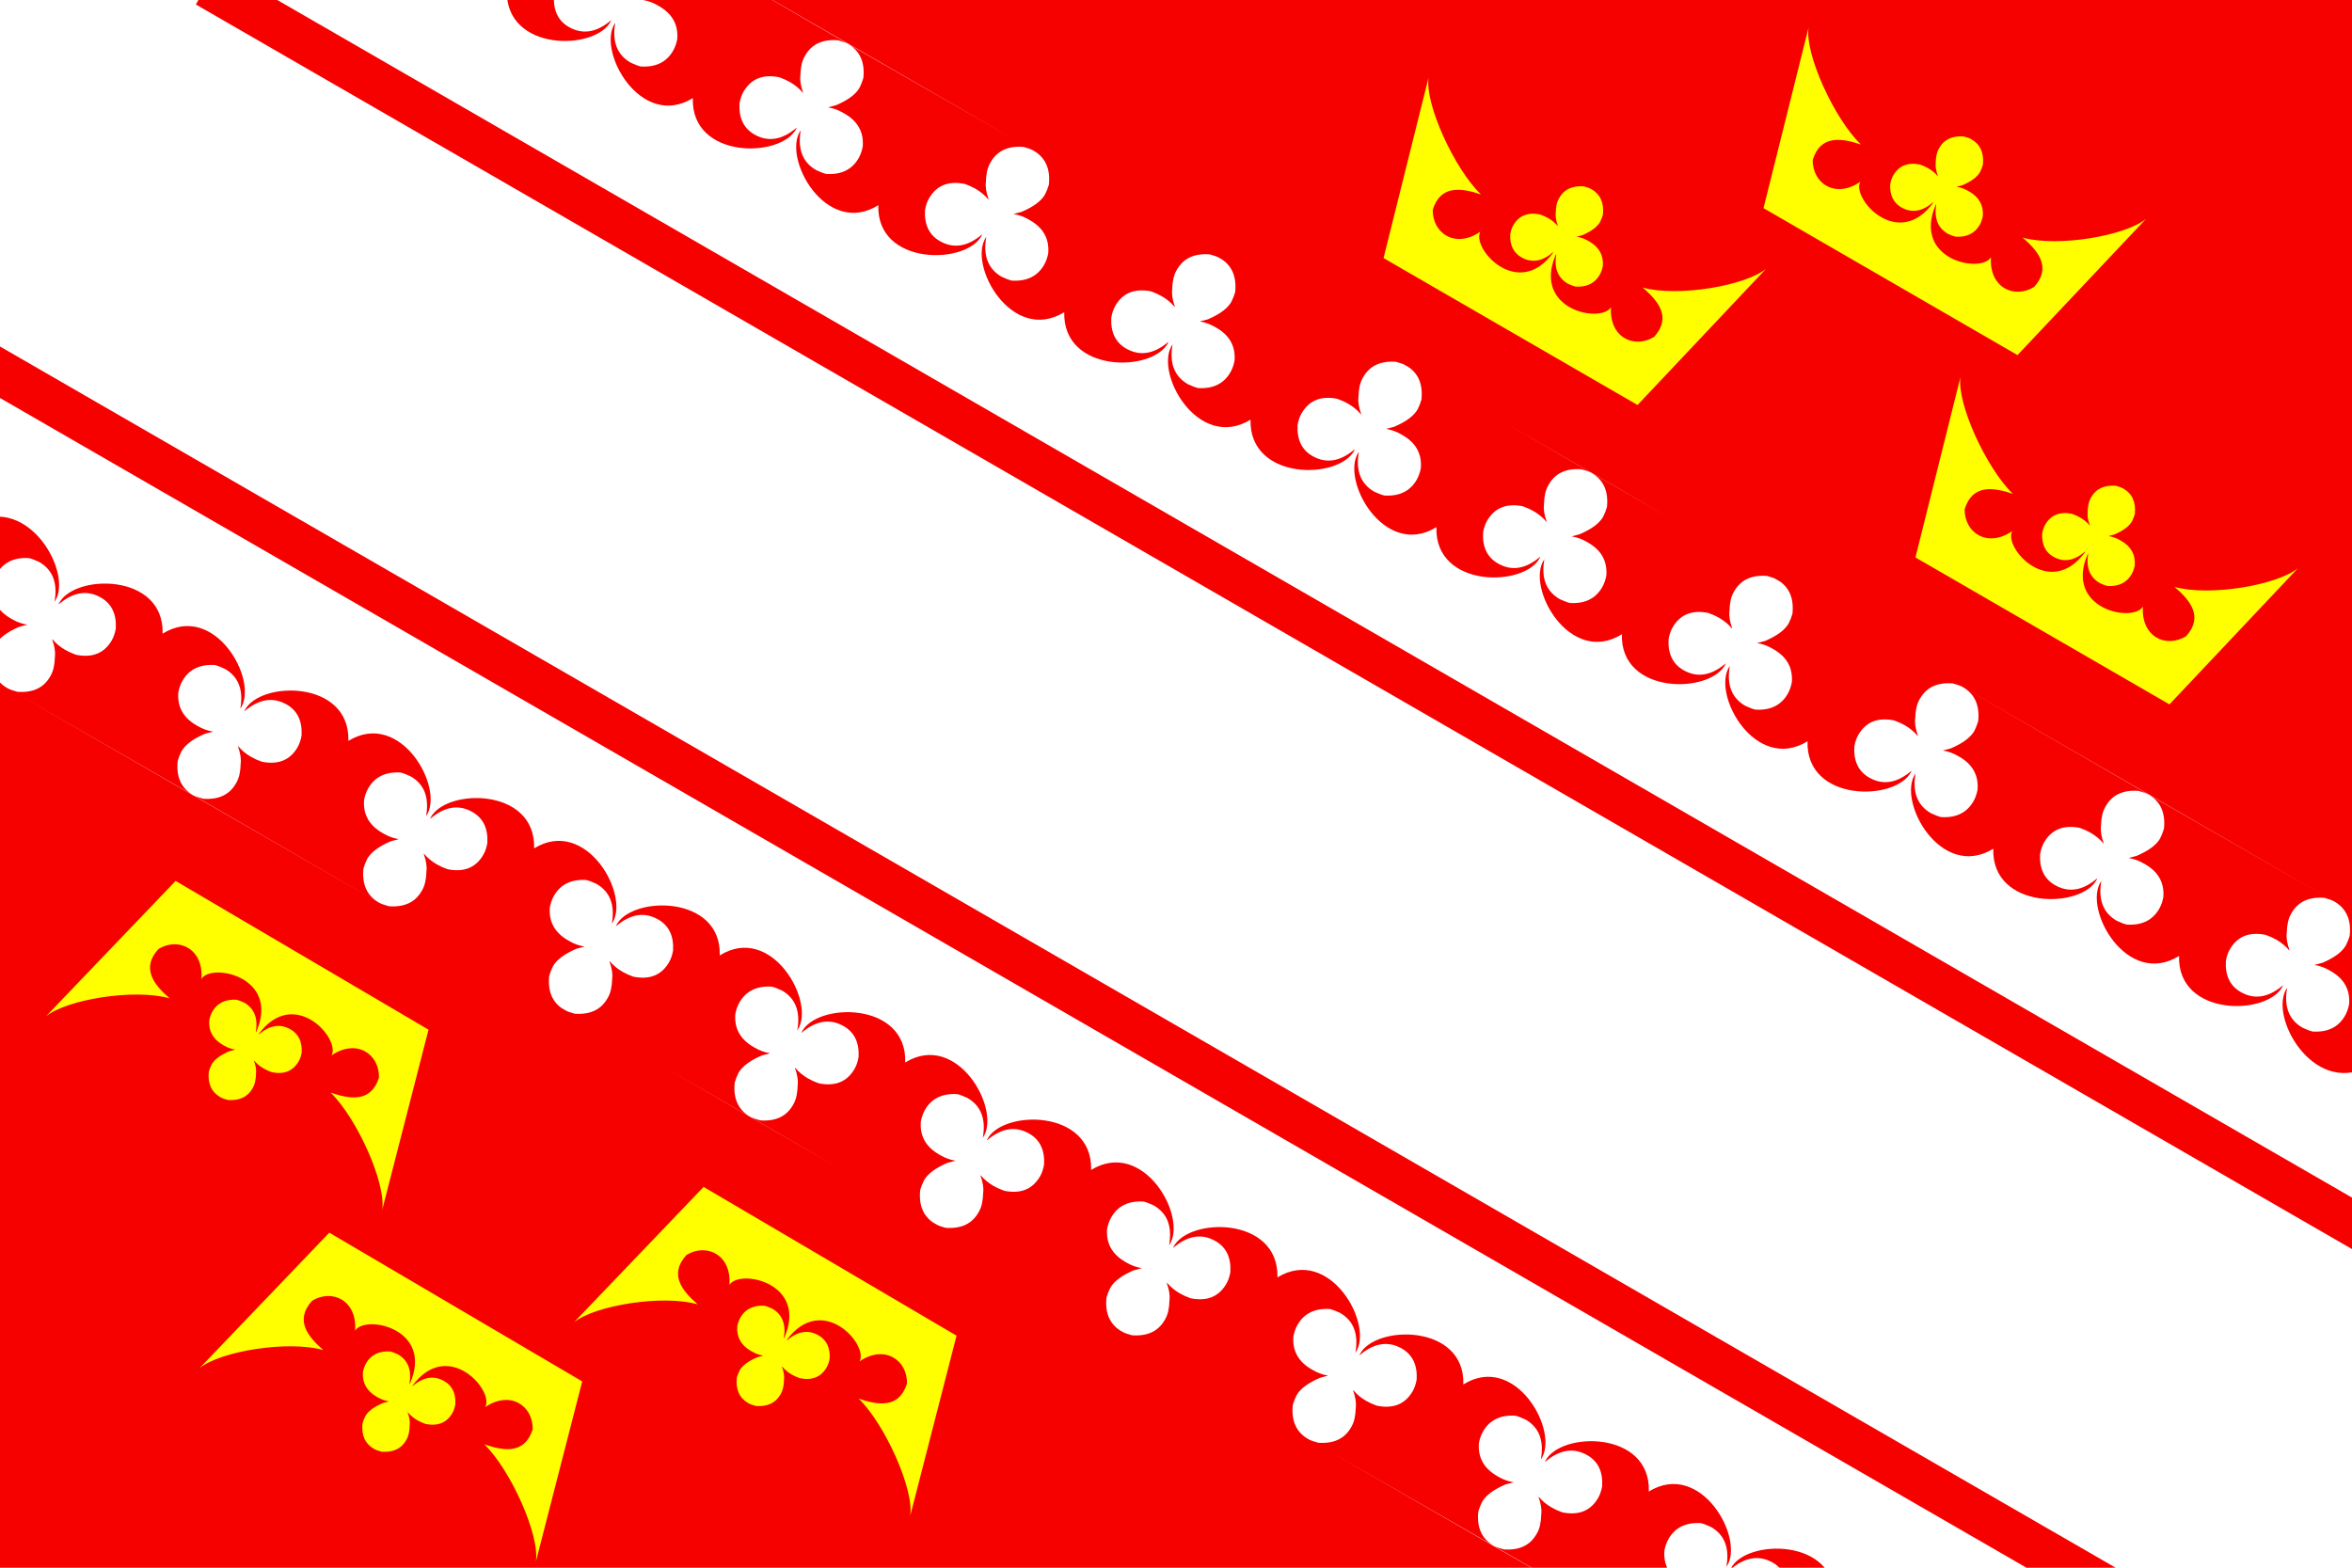 <?xml version="1.0" encoding="UTF-8" standalone="no"?>
<!-- Created with Inkscape (http://www.inkscape.org/) -->
<svg
   xmlns:dc="http://purl.org/dc/elements/1.1/"
   xmlns:cc="http://web.resource.org/cc/"
   xmlns:rdf="http://www.w3.org/1999/02/22-rdf-syntax-ns#"
   xmlns:svg="http://www.w3.org/2000/svg"
   xmlns="http://www.w3.org/2000/svg"
   xmlns:sodipodi="http://sodipodi.sourceforge.net/DTD/sodipodi-0.dtd"
   xmlns:inkscape="http://www.inkscape.org/namespaces/inkscape"
   version="1.0"
   width="738.571"
   height="492.381"
   id="svg1901"
   sodipodi:version="0.32"
   inkscape:version="0.44.1"
   sodipodi:docname="Flag_of_Alsace.svg"
   sodipodi:docbase="C:\Documents and Settings\Greg\Mes documents">
  <sodipodi:namedview
     inkscape:window-height="779"
     inkscape:window-width="1280"
     inkscape:pageshadow="2"
     inkscape:pageopacity="0.0"
     guidetolerance="10.0"
     gridtolerance="10.0"
     objecttolerance="10.0"
     borderopacity="1.0"
     bordercolor="#666666"
     pagecolor="#ffffff"
     id="base"
     inkscape:zoom="0.76566731"
     inkscape:cx="369.28571"
     inkscape:cy="246.19048"
     inkscape:window-x="-4"
     inkscape:window-y="-4"
     inkscape:current-layer="g4348" />
  <defs
     id="defs1903">
    <style
       type="text/css"
       id="style2256" />
  </defs>
  <g
     transform="translate(-2.143,-5.219)"
     style="opacity:1"
     id="layer1">
    <rect
       width="789.131"
       height="540.23"
       x="-11.314"
       y="-13.908"
       transform="translate(2.143,5.219)"
       style="opacity:1;fill:#ffffff;fill-opacity:1;fill-rule:nonzero;stroke:none;stroke-width:14;stroke-linecap:round;stroke-miterlimit:4;stroke-dasharray:none;stroke-opacity:1"
       id="rect4367" />
    <path
       d="M 1305.712,241.713 L 2053.278,241.713 L 2053.278,739.604 L 1305.712,739.604 L 1305.712,241.713 z "
       style="fill:#de0000;fill-rule:evenodd"
       id="path2258" />
    <g
       transform="matrix(0.73,0,0,0.73,1299.997,241.713)"
       style="fill-rule:evenodd"
       id="Layer 1">
      <rect
         width="133"
         height="696"
         x="275"
         y="-7"
         style="fill:#fcd116"
         id="rect2261" />
      <path
         d="M -6,408 L -6,274 L 1027,274 L 1027,408 L -6,408 z "
         style="fill:#fcd116"
         id="path2263" />
    </g>
    <g
       id="g4348">
      <path
         d="M 67.143,0.565 L 768.938,405.746"
         style="opacity:1;color:#000000;fill:none;fill-opacity:1;fill-rule:nonzero;stroke:#f60000;stroke-width:14;stroke-linecap:butt;stroke-linejoin:miter;marker:none;marker-start:none;marker-mid:none;marker-end:none;stroke-miterlimit:4;stroke-dasharray:none;stroke-dashoffset:0;stroke-opacity:1;visibility:visible;display:inline;overflow:visible;enable-background:accumulate"
         id="path4248" />
      <path
         d="M 735.179,288.372 C 734.497,287.979 733.44,287.59 732.008,287.205 C 727.201,286.854 723.784,288.434 721.755,291.947 L 721.544,292.314 C 720.726,293.729 720.287,295.701 720.226,298.229 C 720.036,299.727 720.317,301.521 721.069,303.609 L 721.024,303.688 L 720.945,303.642 C 719.864,302.366 718.573,301.294 717.07,300.426 L 716.834,300.29 C 715.942,299.775 714.86,299.29 713.585,298.834 C 708.448,297.802 704.705,299.322 702.354,303.394 C 701.769,304.408 701.351,305.635 701.102,307.076 C 700.857,311.617 702.403,314.852 705.741,316.779 C 710.022,319.251 714.435,318.571 718.977,314.739 L 719.056,314.785 L 719.01,314.863 C 714.409,324.34 685.823,324.687 686.408,305.467 C 670.035,315.622 656.043,290.692 661.949,281.969 L 661.994,281.89 L 661.985,282.032 C 660.985,287.84 662.6,291.965 666.829,294.406 C 668.13,295.018 669.191,295.42 670.011,295.614 C 674.713,295.906 678.098,294.26 680.167,290.677 C 680.772,289.629 681.207,288.412 681.471,287.026 C 681.831,282.528 679.932,279.077 675.773,276.676 L 675.274,276.389 C 673.806,275.541 672.285,274.989 670.709,274.731 L 670.63,274.686 L 673.111,274.021 C 676.823,272.436 679.269,270.621 680.449,268.576 C 680.962,267.567 681.367,266.543 681.664,265.503 C 682.19,260.517 680.582,256.944 676.842,254.785 M 676.842,254.785 C 676.161,254.391 675.104,254.002 673.671,253.618 C 668.865,253.266 665.447,254.847 663.419,258.359 L 663.207,258.726 C 662.39,260.142 661.951,262.113 661.889,264.641 C 661.7,266.14 661.981,267.933 662.733,270.021 L 662.687,270.1 L 662.609,270.055 C 661.528,268.778 660.236,267.706 658.733,266.839 L 658.497,266.702 C 657.606,266.188 656.523,265.702 655.249,265.246 C 650.112,264.215 646.368,265.735 644.018,269.807 C 643.432,270.82 643.015,272.047 642.766,273.488 C 642.52,278.03 644.067,281.264 647.405,283.191 C 651.686,285.663 656.098,284.984 660.641,281.152 L 660.719,281.197 L 660.674,281.276 C 656.072,290.752 627.487,291.099 628.072,271.791 C 611.699,281.857 597.706,256.928 603.612,248.204 L 603.658,248.126 L 603.648,248.268 C 602.649,254.076 604.264,258.2 608.493,260.642 C 609.794,261.253 610.855,261.656 611.675,261.85 C 616.377,262.141 619.762,260.496 621.83,256.913 C 622.436,255.864 622.87,254.647 623.134,253.262 C 623.495,248.763 621.595,245.313 617.436,242.912 L 616.938,242.624 C 615.47,241.777 613.948,241.224 612.373,240.967 L 612.294,240.921 L 614.775,240.257 C 618.486,238.671 620.932,236.856 622.113,234.812 C 622.625,233.803 623.03,232.778 623.328,231.738 C 623.853,226.752 622.246,223.179 618.506,221.02 M 618.506,221.02 C 617.824,220.627 616.767,220.238 615.335,219.854 C 610.528,219.502 607.111,221.082 605.083,224.595 L 604.871,224.962 C 604.054,226.377 603.614,228.349 603.553,230.877 C 603.364,232.375 603.645,234.169 604.396,236.257 L 604.351,236.336 L 604.272,236.29 C 603.192,235.014 601.9,233.942 600.397,233.074 L 600.161,232.938 C 599.27,232.423 598.187,231.938 596.912,231.482 C 591.776,230.45 588.032,231.97 585.681,236.042 C 585.096,237.056 584.679,238.283 584.43,239.724 C 584.184,244.265 585.73,247.5 589.068,249.427 C 593.35,251.899 597.762,251.219 602.304,247.387 L 602.383,247.433 L 602.338,247.511 C 597.736,256.988 569.15,257.335 569.742,238.034 C 553.375,248.107 539.383,223.178 545.289,214.454 L 545.334,214.376 L 545.325,214.518 C 544.326,220.326 545.94,224.45 550.17,226.892 C 551.471,227.503 552.532,227.906 553.352,228.1 C 558.054,228.391 561.439,226.746 563.507,223.163 C 564.113,222.114 564.547,220.897 564.811,219.512 C 565.172,215.013 563.272,211.563 559.113,209.162 L 558.615,208.874 C 557.147,208.027 555.625,207.474 554.049,207.217 L 553.971,207.171 L 556.452,206.507 C 560.163,204.921 562.609,203.106 563.79,201.062 C 564.302,200.053 564.707,199.028 565.005,197.988 C 565.53,193.002 563.923,189.429 560.183,187.27 M 560.183,187.27 C 559.501,186.877 558.444,186.488 557.012,186.104 C 552.205,185.752 548.788,187.332 546.76,190.845 L 546.548,191.212 C 545.73,192.627 545.291,194.599 545.23,197.127 C 545.04,198.625 545.322,200.419 546.073,202.507 L 546.028,202.586 L 545.949,202.54 C 544.869,201.264 543.577,200.192 542.074,199.324 L 541.838,199.188 C 540.947,198.673 539.864,198.188 538.589,197.732 C 533.453,196.7 529.709,198.22 527.358,202.292 C 526.773,203.306 526.356,204.533 526.106,205.974 C 525.861,210.515 527.407,213.75 530.745,215.677 C 535.027,218.149 539.439,217.469 543.981,213.637 L 544.06,213.683 L 544.014,213.761 C 539.413,223.238 510.827,223.585 511.456,204.409 C 495.125,214.607 481.133,189.678 487.039,180.954 L 487.084,180.876 L 487.075,181.018 C 486.076,186.826 487.69,190.95 491.92,193.392 C 493.221,194.003 494.282,194.406 495.102,194.6 C 499.804,194.891 503.189,193.246 505.257,189.663 C 505.863,188.614 506.297,187.397 506.561,186.012 C 506.922,181.513 505.022,178.063 500.863,175.662 L 500.365,175.374 C 498.897,174.527 497.375,173.974 495.799,173.717 L 495.721,173.671 L 498.202,173.007 C 501.913,171.421 504.359,169.606 505.54,167.562 C 506.052,166.553 506.457,165.528 506.755,164.488 C 507.28,159.502 505.673,155.929 501.933,153.77 M 501.933,153.77 C 501.251,153.377 500.194,152.988 498.762,152.604 C 493.955,152.252 490.538,153.832 488.51,157.345 L 488.298,157.712 C 487.48,159.127 487.041,161.099 486.98,163.627 C 486.79,165.125 487.072,166.919 487.823,169.007 L 487.778,169.086 L 487.699,169.04 C 486.619,167.764 485.327,166.692 483.824,165.824 L 483.588,165.688 C 482.697,165.173 481.614,164.688 480.339,164.232 C 475.203,163.2 471.459,164.72 469.108,168.792 C 468.523,169.806 468.106,171.033 467.856,172.474 C 467.611,177.015 469.157,180.25 472.495,182.177 C 476.777,184.649 481.189,183.969 485.731,180.137 L 485.81,180.183 L 485.764,180.261 C 481.163,189.738 452.577,190.085 453.206,170.784 C 436.875,180.857 422.883,155.928 428.789,147.204 L 428.834,147.126 L 428.825,147.268 C 427.826,153.076 429.44,157.2 433.67,159.642 C 434.971,160.253 436.032,160.656 436.852,160.85 C 441.554,161.141 444.939,159.496 447.007,155.913 C 447.613,154.864 448.047,153.647 448.311,152.262 C 448.672,147.763 446.772,144.313 442.613,141.912 L 442.115,141.624 C 440.647,140.777 439.125,140.224 437.549,139.967 L 437.471,139.921 L 439.952,139.257 C 443.663,137.671 446.109,135.856 447.29,133.812 C 447.802,132.803 448.207,131.778 448.505,130.738 C 449.03,125.752 447.423,122.18 443.683,120.02 M 443.683,120.02 C 443.001,119.627 441.944,119.238 440.512,118.854 C 435.705,118.502 432.288,120.082 430.26,123.595 L 430.048,123.962 C 429.23,125.377 428.791,127.349 428.73,129.877 C 428.54,131.375 428.822,133.169 429.573,135.257 L 429.528,135.336 L 429.449,135.29 C 428.369,134.014 427.077,132.942 425.574,132.074 L 425.338,131.938 C 424.447,131.423 423.364,130.938 422.089,130.482 C 416.953,129.45 413.209,130.97 410.858,135.042 C 410.273,136.056 409.856,137.283 409.606,138.724 C 409.361,143.265 410.907,146.5 414.245,148.427 C 418.527,150.899 422.939,150.219 427.481,146.387 L 427.56,146.433 L 427.514,146.511 C 422.913,155.988 394.327,156.335 394.831,137.034 C 378.375,147.107 364.383,122.178 370.289,113.454 L 370.334,113.376 L 370.325,113.518 C 369.326,119.326 370.94,123.45 375.17,125.892 C 376.471,126.503 377.532,126.906 378.352,127.1 C 383.054,127.391 386.439,125.746 388.507,122.163 C 389.113,121.114 389.547,119.897 389.811,118.512 C 390.172,114.013 388.272,110.563 384.113,108.162 L 383.615,107.874 C 382.147,107.027 380.625,106.474 379.049,106.217 L 378.971,106.171 L 381.452,105.507 C 385.163,103.921 387.609,102.106 388.79,100.062 C 389.302,99.053 389.707,98.028 390.005,96.988 C 390.53,92.002 388.923,88.43 385.183,86.27 M 268.433,19.02 C 272.173,21.18 273.78,24.752 273.255,29.738 C 272.957,30.778 272.552,31.803 272.04,32.812 C 270.859,34.856 268.413,36.671 264.702,38.257 L 262.221,38.921 L 262.299,38.967 C 263.875,39.224 265.397,39.777 266.865,40.624 L 267.363,40.912 C 271.522,43.313 273.422,46.763 273.061,51.262 C 272.797,52.647 272.363,53.864 271.757,54.913 C 269.689,58.496 266.304,60.141 261.602,59.85 C 260.782,59.656 259.721,59.253 258.42,58.642 C 254.19,56.2 252.576,52.076 253.575,46.268 L 253.584,46.126 L 253.539,46.204 C 247.633,54.928 261.625,79.857 277.956,69.659 C 277.327,88.835 305.913,88.488 310.514,79.011 L 310.56,78.933 L 310.481,78.887 C 305.939,82.719 301.527,83.399 297.245,80.927 C 293.907,79 292.361,75.765 292.606,71.224 C 292.856,69.783 293.273,68.556 293.858,67.542 C 296.209,63.47 299.953,61.95 305.089,62.982 C 306.364,63.438 307.447,63.923 308.338,64.438 L 308.574,64.574 C 310.077,65.442 311.369,66.514 312.449,67.79 L 312.528,67.836 L 312.573,67.757 C 311.822,65.669 311.54,63.875 311.73,62.377 C 311.791,59.849 312.23,57.877 313.048,56.462 L 313.26,56.095 C 315.288,52.582 318.705,51.002 323.512,51.354 C 324.944,51.738 326.001,52.127 326.683,52.52 M 385.183,86.27 C 384.501,85.877 383.444,85.488 382.012,85.104 C 377.205,84.752 373.788,86.332 371.76,89.845 L 371.548,90.212 C 370.73,91.627 370.291,93.599 370.23,96.127 C 370.04,97.625 370.322,99.419 371.073,101.507 L 371.028,101.586 L 370.949,101.54 C 369.869,100.264 368.577,99.192 367.074,98.324 L 366.838,98.188 C 365.947,97.673 364.864,97.188 363.589,96.732 C 358.453,95.7 354.709,97.22 352.358,101.292 C 351.773,102.306 351.356,103.533 351.106,104.974 C 350.861,109.515 352.407,112.75 355.745,114.677 C 360.027,117.149 364.439,116.469 368.981,112.637 L 369.06,112.683 L 369.014,112.761 C 364.413,122.238 335.827,122.585 336.331,103.284 C 319.875,113.357 305.883,88.428 311.789,79.704 L 311.834,79.626 L 311.825,79.768 C 310.826,85.576 312.44,89.7 316.67,92.142 C 317.971,92.753 319.032,93.156 319.852,93.35 C 324.554,93.641 327.939,91.996 330.007,88.413 C 330.613,87.364 331.047,86.147 331.311,84.762 C 331.672,80.263 329.772,76.813 325.613,74.412 L 325.115,74.124 C 323.647,73.277 322.125,72.724 320.549,72.467 L 320.471,72.421 L 322.952,71.757 C 326.663,70.171 329.109,68.356 330.29,66.312 C 330.802,65.303 331.207,64.278 331.505,63.238 C 332.03,58.252 330.423,54.68 326.683,52.52 M 210.183,-14.73 C 213.923,-12.57 215.53,-8.998 215.005,-4.012 C 214.707,-2.972 214.302,-1.947 213.79,-0.938 C 212.609,1.106 210.163,2.921 206.452,4.507 L 203.971,5.171 L 204.049,5.217 C 205.625,5.474 207.147,6.027 208.615,6.874 L 209.113,7.162 C 213.272,9.563 215.172,13.013 214.811,17.512 C 214.547,18.897 214.113,20.114 213.507,21.163 C 211.439,24.746 208.054,26.391 203.352,26.1 C 202.532,25.906 201.471,25.503 200.17,24.892 C 195.94,22.45 194.326,18.326 195.325,12.518 L 195.334,12.376 L 195.289,12.454 C 189.383,21.178 203.375,46.107 219.706,36.034 C 219.077,55.335 247.663,54.988 252.264,45.511 L 252.31,45.433 L 252.231,45.387 C 247.689,49.219 243.277,49.899 238.995,47.427 C 235.657,45.5 234.111,42.265 234.356,37.724 C 234.606,36.283 235.023,35.056 235.608,34.042 C 237.959,29.97 241.703,28.45 246.839,29.482 C 248.114,29.938 249.197,30.423 250.088,30.938 L 250.324,31.074 C 251.827,31.942 253.119,33.014 254.199,34.29 L 254.278,34.336 L 254.323,34.257 C 253.572,32.169 253.29,30.375 253.48,28.877 C 253.541,26.349 253.98,24.377 254.798,22.962 L 255.01,22.595 C 257.038,19.082 260.455,17.502 265.262,17.854 C 266.694,18.238 267.751,18.627 268.433,19.02 M 210.183,-14.73 C 209.501,-15.123 208.444,-15.512 207.012,-15.896 C 202.205,-16.248 198.788,-14.668 196.76,-11.155 L 196.548,-10.788 C 195.73,-9.373 195.291,-7.401 195.23,-4.873 C 195.04,-3.375 195.322,-1.581 196.073,0.507 L 196.028,0.586 L 195.949,0.54 C 194.869,-0.736 193.577,-1.808 192.074,-2.676 L 191.838,-2.812 C 190.947,-3.327 189.864,-3.812 188.589,-4.268 C 183.453,-5.3 179.709,-3.78 177.358,0.292 C 176.773,1.306 176.356,2.533 176.106,3.974 C 175.861,8.515 177.407,11.75 180.745,13.677 C 185.027,16.149 189.439,15.469 193.981,11.637 L 194.06,11.683 L 194.014,11.761 C 189.413,21.238 160.827,21.585 161.31,2.281 L 162.143,-78.4 L 866.143,3.6 L 745.495,340.37 C 728.371,349.209 714.379,324.28 720.285,315.556 L 720.33,315.478 L 720.321,315.62 C 719.321,321.427 720.936,325.552 725.165,327.994 C 726.467,328.605 727.528,329.008 728.348,329.202 C 733.049,329.493 736.435,327.848 738.503,324.265 C 739.108,323.216 739.543,321.999 739.807,320.614 C 740.167,316.115 738.268,312.665 734.109,310.264 L 733.611,309.976 C 732.143,309.129 730.621,308.576 729.045,308.319 L 728.967,308.273 L 731.447,307.609 C 735.159,306.023 737.605,304.208 738.785,302.163 C 739.298,301.155 739.703,300.13 740.001,299.09 C 740.526,294.104 738.919,290.531 735.179,288.372"
         style="font-size:32px;font-style:normal;font-weight:normal;fill:#f60000;fill-opacity:1;stroke:none;stroke-width:1;stroke-linecap:butt;stroke-linejoin:miter;stroke-miterlimit:4;stroke-opacity:1;font-family:Sans"
         id="text4239" />
    </g>
    <g
       transform="matrix(-1,0,0,-1,739.61,509.709)"
       id="g4355">
      <path
         d="M 67.143,0.565 L 768.938,405.746"
         style="opacity:1;color:#000000;fill:none;fill-opacity:1;fill-rule:nonzero;stroke:#f60000;stroke-width:14;stroke-linecap:butt;stroke-linejoin:miter;marker:none;marker-start:none;marker-mid:none;marker-end:none;stroke-miterlimit:4;stroke-dasharray:none;stroke-dashoffset:0;stroke-opacity:1;visibility:visible;display:inline;overflow:visible;enable-background:accumulate"
         id="path4357" />
      <path
         d="M 735.179,288.372 C 734.497,287.979 733.44,287.59 732.008,287.205 C 727.201,286.854 723.784,288.434 721.755,291.947 L 721.544,292.314 C 720.726,293.729 720.287,295.701 720.226,298.229 C 720.036,299.727 720.317,301.521 721.069,303.609 L 721.024,303.688 L 720.945,303.642 C 719.864,302.366 718.573,301.294 717.07,300.426 L 716.834,300.29 C 715.942,299.775 714.86,299.29 713.585,298.834 C 708.448,297.802 704.705,299.322 702.354,303.394 C 701.769,304.408 701.351,305.635 701.102,307.076 C 700.857,311.617 702.403,314.852 705.741,316.779 C 710.022,319.251 714.435,318.571 718.977,314.739 L 719.056,314.785 L 719.01,314.863 C 714.409,324.34 685.823,324.687 686.408,305.467 C 670.035,315.622 656.043,290.692 661.949,281.969 L 661.994,281.89 L 661.985,282.032 C 660.985,287.84 662.6,291.965 666.829,294.406 C 668.13,295.018 669.191,295.42 670.011,295.614 C 674.713,295.906 678.098,294.26 680.167,290.677 C 680.772,289.629 681.207,288.412 681.471,287.026 C 681.831,282.528 679.932,279.077 675.773,276.676 L 675.274,276.389 C 673.806,275.541 672.285,274.989 670.709,274.731 L 670.63,274.686 L 673.111,274.021 C 676.823,272.436 679.269,270.621 680.449,268.576 C 680.962,267.567 681.367,266.543 681.664,265.503 C 682.19,260.517 680.582,256.944 676.842,254.785 M 676.842,254.785 C 676.161,254.391 675.104,254.002 673.671,253.618 C 668.865,253.266 665.447,254.847 663.419,258.359 L 663.207,258.726 C 662.39,260.142 661.951,262.113 661.889,264.641 C 661.7,266.14 661.981,267.933 662.733,270.021 L 662.687,270.1 L 662.609,270.055 C 661.528,268.778 660.236,267.706 658.733,266.839 L 658.497,266.702 C 657.606,266.188 656.523,265.702 655.249,265.246 C 650.112,264.215 646.368,265.735 644.018,269.807 C 643.432,270.82 643.015,272.047 642.766,273.488 C 642.52,278.03 644.067,281.264 647.405,283.191 C 651.686,285.663 656.098,284.984 660.641,281.152 L 660.719,281.197 L 660.674,281.276 C 656.072,290.752 627.487,291.099 628.072,271.791 C 611.699,281.857 597.706,256.928 603.612,248.204 L 603.658,248.126 L 603.648,248.268 C 602.649,254.076 604.264,258.2 608.493,260.642 C 609.794,261.253 610.855,261.656 611.675,261.85 C 616.377,262.141 619.762,260.496 621.83,256.913 C 622.436,255.864 622.87,254.647 623.134,253.262 C 623.495,248.763 621.595,245.313 617.436,242.912 L 616.938,242.624 C 615.47,241.777 613.948,241.224 612.373,240.967 L 612.294,240.921 L 614.775,240.257 C 618.486,238.671 620.932,236.856 622.113,234.812 C 622.625,233.803 623.03,232.778 623.328,231.738 C 623.853,226.752 622.246,223.179 618.506,221.02 M 618.506,221.02 C 617.824,220.627 616.767,220.238 615.335,219.854 C 610.528,219.502 607.111,221.082 605.083,224.595 L 604.871,224.962 C 604.054,226.377 603.614,228.349 603.553,230.877 C 603.364,232.375 603.645,234.169 604.396,236.257 L 604.351,236.336 L 604.272,236.29 C 603.192,235.014 601.9,233.942 600.397,233.074 L 600.161,232.938 C 599.27,232.423 598.187,231.938 596.912,231.482 C 591.776,230.45 588.032,231.97 585.681,236.042 C 585.096,237.056 584.679,238.283 584.43,239.724 C 584.184,244.265 585.73,247.5 589.068,249.427 C 593.35,251.899 597.762,251.219 602.304,247.387 L 602.383,247.433 L 602.338,247.511 C 597.736,256.988 569.15,257.335 569.742,238.034 C 553.375,248.107 539.383,223.178 545.289,214.454 L 545.334,214.376 L 545.325,214.518 C 544.326,220.326 545.94,224.45 550.17,226.892 C 551.471,227.503 552.532,227.906 553.352,228.1 C 558.054,228.391 561.439,226.746 563.507,223.163 C 564.113,222.114 564.547,220.897 564.811,219.512 C 565.172,215.013 563.272,211.563 559.113,209.162 L 558.615,208.874 C 557.147,208.027 555.625,207.474 554.049,207.217 L 553.971,207.171 L 556.452,206.507 C 560.163,204.921 562.609,203.106 563.79,201.062 C 564.302,200.053 564.707,199.028 565.005,197.988 C 565.53,193.002 563.923,189.429 560.183,187.27 M 560.183,187.27 C 559.501,186.877 558.444,186.488 557.012,186.104 C 552.205,185.752 548.788,187.332 546.76,190.845 L 546.548,191.212 C 545.73,192.627 545.291,194.599 545.23,197.127 C 545.04,198.625 545.322,200.419 546.073,202.507 L 546.028,202.586 L 545.949,202.54 C 544.869,201.264 543.577,200.192 542.074,199.324 L 541.838,199.188 C 540.947,198.673 539.864,198.188 538.589,197.732 C 533.453,196.7 529.709,198.22 527.358,202.292 C 526.773,203.306 526.356,204.533 526.106,205.974 C 525.861,210.515 527.407,213.75 530.745,215.677 C 535.027,218.149 539.439,217.469 543.981,213.637 L 544.06,213.683 L 544.014,213.761 C 539.413,223.238 510.827,223.585 511.456,204.409 C 495.125,214.607 481.133,189.678 487.039,180.954 L 487.084,180.876 L 487.075,181.018 C 486.076,186.826 487.69,190.95 491.92,193.392 C 493.221,194.003 494.282,194.406 495.102,194.6 C 499.804,194.891 503.189,193.246 505.257,189.663 C 505.863,188.614 506.297,187.397 506.561,186.012 C 506.922,181.513 505.022,178.063 500.863,175.662 L 500.365,175.374 C 498.897,174.527 497.375,173.974 495.799,173.717 L 495.721,173.671 L 498.202,173.007 C 501.913,171.421 504.359,169.606 505.54,167.562 C 506.052,166.553 506.457,165.528 506.755,164.488 C 507.28,159.502 505.673,155.929 501.933,153.77 M 501.933,153.77 C 501.251,153.377 500.194,152.988 498.762,152.604 C 493.955,152.252 490.538,153.832 488.51,157.345 L 488.298,157.712 C 487.48,159.127 487.041,161.099 486.98,163.627 C 486.79,165.125 487.072,166.919 487.823,169.007 L 487.778,169.086 L 487.699,169.04 C 486.619,167.764 485.327,166.692 483.824,165.824 L 483.588,165.688 C 482.697,165.173 481.614,164.688 480.339,164.232 C 475.203,163.2 471.459,164.72 469.108,168.792 C 468.523,169.806 468.106,171.033 467.856,172.474 C 467.611,177.015 469.157,180.25 472.495,182.177 C 476.777,184.649 481.189,183.969 485.731,180.137 L 485.81,180.183 L 485.764,180.261 C 481.163,189.738 452.577,190.085 453.206,170.784 C 436.875,180.857 422.883,155.928 428.789,147.204 L 428.834,147.126 L 428.825,147.268 C 427.826,153.076 429.44,157.2 433.67,159.642 C 434.971,160.253 436.032,160.656 436.852,160.85 C 441.554,161.141 444.939,159.496 447.007,155.913 C 447.613,154.864 448.047,153.647 448.311,152.262 C 448.672,147.763 446.772,144.313 442.613,141.912 L 442.115,141.624 C 440.647,140.777 439.125,140.224 437.549,139.967 L 437.471,139.921 L 439.952,139.257 C 443.663,137.671 446.109,135.856 447.29,133.812 C 447.802,132.803 448.207,131.778 448.505,130.738 C 449.03,125.752 447.423,122.18 443.683,120.02 M 443.683,120.02 C 443.001,119.627 441.944,119.238 440.512,118.854 C 435.705,118.502 432.288,120.082 430.26,123.595 L 430.048,123.962 C 429.23,125.377 428.791,127.349 428.73,129.877 C 428.54,131.375 428.822,133.169 429.573,135.257 L 429.528,135.336 L 429.449,135.29 C 428.369,134.014 427.077,132.942 425.574,132.074 L 425.338,131.938 C 424.447,131.423 423.364,130.938 422.089,130.482 C 416.953,129.45 413.209,130.97 410.858,135.042 C 410.273,136.056 409.856,137.283 409.606,138.724 C 409.361,143.265 410.907,146.5 414.245,148.427 C 418.527,150.899 422.939,150.219 427.481,146.387 L 427.56,146.433 L 427.514,146.511 C 422.913,155.988 394.327,156.335 394.831,137.034 C 378.375,147.107 364.383,122.178 370.289,113.454 L 370.334,113.376 L 370.325,113.518 C 369.326,119.326 370.94,123.45 375.17,125.892 C 376.471,126.503 377.532,126.906 378.352,127.1 C 383.054,127.391 386.439,125.746 388.507,122.163 C 389.113,121.114 389.547,119.897 389.811,118.512 C 390.172,114.013 388.272,110.563 384.113,108.162 L 383.615,107.874 C 382.147,107.027 380.625,106.474 379.049,106.217 L 378.971,106.171 L 381.452,105.507 C 385.163,103.921 387.609,102.106 388.79,100.062 C 389.302,99.053 389.707,98.028 390.005,96.988 C 390.53,92.002 388.923,88.43 385.183,86.27 M 268.433,19.02 C 272.173,21.18 273.78,24.752 273.255,29.738 C 272.957,30.778 272.552,31.803 272.04,32.812 C 270.859,34.856 268.413,36.671 264.702,38.257 L 262.221,38.921 L 262.299,38.967 C 263.875,39.224 265.397,39.777 266.865,40.624 L 267.363,40.912 C 271.522,43.313 273.422,46.763 273.061,51.262 C 272.797,52.647 272.363,53.864 271.757,54.913 C 269.689,58.496 266.304,60.141 261.602,59.85 C 260.782,59.656 259.721,59.253 258.42,58.642 C 254.19,56.2 252.576,52.076 253.575,46.268 L 253.584,46.126 L 253.539,46.204 C 247.633,54.928 261.625,79.857 277.956,69.659 C 277.327,88.835 305.913,88.488 310.514,79.011 L 310.56,78.933 L 310.481,78.887 C 305.939,82.719 301.527,83.399 297.245,80.927 C 293.907,79 292.361,75.765 292.606,71.224 C 292.856,69.783 293.273,68.556 293.858,67.542 C 296.209,63.47 299.953,61.95 305.089,62.982 C 306.364,63.438 307.447,63.923 308.338,64.438 L 308.574,64.574 C 310.077,65.442 311.369,66.514 312.449,67.79 L 312.528,67.836 L 312.573,67.757 C 311.822,65.669 311.54,63.875 311.73,62.377 C 311.791,59.849 312.23,57.877 313.048,56.462 L 313.26,56.095 C 315.288,52.582 318.705,51.002 323.512,51.354 C 324.944,51.738 326.001,52.127 326.683,52.52 M 385.183,86.27 C 384.501,85.877 383.444,85.488 382.012,85.104 C 377.205,84.752 373.788,86.332 371.76,89.845 L 371.548,90.212 C 370.73,91.627 370.291,93.599 370.23,96.127 C 370.04,97.625 370.322,99.419 371.073,101.507 L 371.028,101.586 L 370.949,101.54 C 369.869,100.264 368.577,99.192 367.074,98.324 L 366.838,98.188 C 365.947,97.673 364.864,97.188 363.589,96.732 C 358.453,95.7 354.709,97.22 352.358,101.292 C 351.773,102.306 351.356,103.533 351.106,104.974 C 350.861,109.515 352.407,112.75 355.745,114.677 C 360.027,117.149 364.439,116.469 368.981,112.637 L 369.06,112.683 L 369.014,112.761 C 364.413,122.238 335.827,122.585 336.331,103.284 C 319.875,113.357 305.883,88.428 311.789,79.704 L 311.834,79.626 L 311.825,79.768 C 310.826,85.576 312.44,89.7 316.67,92.142 C 317.971,92.753 319.032,93.156 319.852,93.35 C 324.554,93.641 327.939,91.996 330.007,88.413 C 330.613,87.364 331.047,86.147 331.311,84.762 C 331.672,80.263 329.772,76.813 325.613,74.412 L 325.115,74.124 C 323.647,73.277 322.125,72.724 320.549,72.467 L 320.471,72.421 L 322.952,71.757 C 326.663,70.171 329.109,68.356 330.29,66.312 C 330.802,65.303 331.207,64.278 331.505,63.238 C 332.03,58.252 330.423,54.68 326.683,52.52 M 210.183,-14.73 C 213.923,-12.57 215.53,-8.998 215.005,-4.012 C 214.707,-2.972 214.302,-1.947 213.79,-0.938 C 212.609,1.106 210.163,2.921 206.452,4.507 L 203.971,5.171 L 204.049,5.217 C 205.625,5.474 207.147,6.027 208.615,6.874 L 209.113,7.162 C 213.272,9.563 215.172,13.013 214.811,17.512 C 214.547,18.897 214.113,20.114 213.507,21.163 C 211.439,24.746 208.054,26.391 203.352,26.1 C 202.532,25.906 201.471,25.503 200.17,24.892 C 195.94,22.45 194.326,18.326 195.325,12.518 L 195.334,12.376 L 195.289,12.454 C 189.383,21.178 203.375,46.107 219.706,36.034 C 219.077,55.335 247.663,54.988 252.264,45.511 L 252.31,45.433 L 252.231,45.387 C 247.689,49.219 243.277,49.899 238.995,47.427 C 235.657,45.5 234.111,42.265 234.356,37.724 C 234.606,36.283 235.023,35.056 235.608,34.042 C 237.959,29.97 241.703,28.45 246.839,29.482 C 248.114,29.938 249.197,30.423 250.088,30.938 L 250.324,31.074 C 251.827,31.942 253.119,33.014 254.199,34.29 L 254.278,34.336 L 254.323,34.257 C 253.572,32.169 253.29,30.375 253.48,28.877 C 253.541,26.349 253.98,24.377 254.798,22.962 L 255.01,22.595 C 257.038,19.082 260.455,17.502 265.262,17.854 C 266.694,18.238 267.751,18.627 268.433,19.02 M 210.183,-14.73 C 209.501,-15.123 208.444,-15.512 207.012,-15.896 C 202.205,-16.248 198.788,-14.668 196.76,-11.155 L 196.548,-10.788 C 195.73,-9.373 195.291,-7.401 195.23,-4.873 C 195.04,-3.375 195.322,-1.581 196.073,0.507 L 196.028,0.586 L 195.949,0.54 C 194.869,-0.736 193.577,-1.808 192.074,-2.676 L 191.838,-2.812 C 190.947,-3.327 189.864,-3.812 188.589,-4.268 C 183.453,-5.3 179.709,-3.78 177.358,0.292 C 176.773,1.306 176.356,2.533 176.106,3.974 C 175.861,8.515 177.407,11.75 180.745,13.677 C 185.027,16.149 189.439,15.469 193.981,11.637 L 194.06,11.683 L 194.014,11.761 C 189.413,21.238 160.827,21.585 161.31,2.281 L 162.143,-78.4 L 866.143,3.6 L 745.495,340.37 C 728.371,349.209 714.379,324.28 720.285,315.556 L 720.33,315.478 L 720.321,315.62 C 719.321,321.427 720.936,325.552 725.165,327.994 C 726.467,328.605 727.528,329.008 728.348,329.202 C 733.049,329.493 736.435,327.848 738.503,324.265 C 739.108,323.216 739.543,321.999 739.807,320.614 C 740.167,316.115 738.268,312.665 734.109,310.264 L 733.611,309.976 C 732.143,309.129 730.621,308.576 729.045,308.319 L 728.967,308.273 L 731.447,307.609 C 735.159,306.023 737.605,304.208 738.785,302.163 C 739.298,301.155 739.703,300.13 740.001,299.09 C 740.526,294.104 738.919,290.531 735.179,288.372"
         style="font-size:32px;font-style:normal;font-weight:normal;fill:#f60000;fill-opacity:1;stroke:none;stroke-width:1;stroke-linecap:butt;stroke-linejoin:miter;stroke-miterlimit:4;stroke-opacity:1;font-family:Sans"
         id="path4359" />
      <path
         d="M 668.283,159.886 C 667.772,159.591 666.98,159.299 665.906,159.011 C 662.303,158.748 659.741,159.932 658.221,162.565 L 658.062,162.84 C 657.449,163.902 657.12,165.379 657.074,167.274 C 656.932,168.398 657.143,169.742 657.706,171.307 L 657.672,171.366 L 657.613,171.332 C 656.803,170.375 655.835,169.572 654.708,168.921 L 654.532,168.819 C 653.864,168.434 653.052,168.07 652.096,167.728 C 648.246,166.954 645.44,168.094 643.678,171.146 C 643.239,171.906 642.926,172.826 642.739,173.906 C 642.555,177.31 643.714,179.735 646.216,181.18 C 649.426,183.033 652.733,182.523 656.138,179.651 L 656.26,179.671 C 645.103,194.857 630.425,178.224 633.362,173.014 C 625.526,178.354 618.308,173.465 618.463,166.044 C 620.988,158.085 627.648,159.286 633.636,161.325 C 625.394,153.296 616.138,132.765 617.457,124.452 L 602.901,181.091 L 682.329,227.809 L 723.015,185.296 C 716.475,190.596 695.279,194.057 684.204,190.934 C 688.964,195.101 693.334,200.267 687.704,206.434 C 681.355,210.278 673.512,206.472 674.218,197.016 C 671.175,202.164 649.431,197.769 656.985,180.454 L 657.087,180.277 L 657.146,180.311 C 656.396,184.664 657.607,187.756 660.777,189.586 C 661.753,190.045 662.548,190.346 663.163,190.492 C 666.687,190.71 669.224,189.477 670.775,186.791 C 671.229,186.005 671.555,185.093 671.752,184.054 C 672.023,180.682 670.599,178.096 667.481,176.296 L 667.108,176.08 C 666.007,175.445 664.866,175.031 663.685,174.838 L 663.626,174.804 L 665.486,174.305 C 668.268,173.117 670.102,171.756 670.987,170.224 C 671.371,169.467 671.674,168.7 671.898,167.92 C 672.291,164.182 671.086,161.504 668.283,159.886"
         style="font-size:46.469px;font-style:normal;font-weight:normal;fill:yellow;fill-opacity:1;stroke:none;stroke-width:1;stroke-linecap:butt;stroke-linejoin:miter;stroke-miterlimit:4;stroke-dasharray:none;stroke-opacity:1;font-family:Sans"
         id="path4365"
         sodipodi:nodetypes="cccccccccccscscccccccccccccccccsccccccccc" />
      <path
         d="M 620.023,49.412 C 619.512,49.117 618.72,48.826 617.646,48.538 C 614.043,48.274 611.481,49.459 609.961,52.092 L 609.802,52.367 C 609.19,53.428 608.86,54.906 608.814,56.801 C 608.672,57.924 608.883,59.268 609.446,60.834 L 609.412,60.893 L 609.353,60.859 C 608.543,59.902 607.575,59.098 606.449,58.448 L 606.272,58.346 C 605.604,57.96 604.792,57.596 603.836,57.254 C 599.986,56.481 597.18,57.621 595.418,60.673 C 594.979,61.433 594.666,62.352 594.479,63.432 C 594.295,66.837 595.454,69.261 597.956,70.706 C 601.166,72.559 604.473,72.049 607.878,69.177 L 608,69.198 C 596.843,84.383 582.165,67.751 585.102,62.541 C 577.266,67.881 570.048,62.992 570.203,55.571 C 572.728,47.611 579.388,48.813 585.376,50.852 C 577.134,42.822 567.878,22.292 569.197,13.978 L 554.641,70.617 L 634.069,117.336 L 674.755,74.823 C 668.215,80.122 647.019,83.584 635.944,80.461 C 640.704,84.627 645.074,89.794 639.444,95.961 C 633.095,99.805 625.252,95.998 625.958,86.542 C 622.915,91.691 601.171,87.296 608.725,69.98 L 608.827,69.803 L 608.886,69.837 C 608.136,74.191 609.347,77.282 612.517,79.113 C 613.493,79.571 614.288,79.873 614.903,80.018 C 618.427,80.237 620.964,79.003 622.515,76.318 C 622.969,75.532 623.295,74.619 623.493,73.581 C 623.763,70.208 622.339,67.622 619.221,65.822 L 618.848,65.607 C 617.747,64.971 616.606,64.557 615.425,64.364 L 615.366,64.33 L 617.226,63.832 C 620.008,62.644 621.842,61.283 622.727,59.75 C 623.111,58.994 623.415,58.226 623.638,57.447 C 624.031,53.709 622.826,51.031 620.023,49.412"
         style="font-size:46.469px;font-style:normal;font-weight:normal;opacity:1;fill:yellow;fill-opacity:1;stroke:none;stroke-width:1;stroke-linecap:butt;stroke-linejoin:miter;stroke-miterlimit:4;stroke-dasharray:none;stroke-opacity:1;font-family:Sans"
         id="path1887"
         sodipodi:nodetypes="cccccccccccscscccccccccccccccccsccccccccc" />
      <path
         d="M 502.479,63.779 C 501.968,63.484 501.175,63.192 500.101,62.904 C 496.498,62.641 493.937,63.825 492.416,66.458 L 492.258,66.733 C 491.645,67.795 491.316,69.273 491.27,71.167 C 491.128,72.291 491.339,73.635 491.902,75.2 L 491.868,75.259 L 491.809,75.225 C 490.999,74.269 490.031,73.465 488.904,72.814 L 488.727,72.712 C 488.059,72.327 487.247,71.963 486.292,71.621 C 482.442,70.848 479.635,71.987 477.873,75.039 C 477.434,75.799 477.122,76.719 476.935,77.799 C 476.751,81.203 477.91,83.628 480.412,85.073 C 483.621,86.926 486.929,86.416 490.334,83.544 L 490.455,83.564 C 479.298,98.75 464.621,82.117 467.558,76.907 C 459.722,82.247 452.504,77.358 452.658,69.937 C 455.184,61.978 461.843,63.179 467.831,65.218 C 459.589,57.189 450.333,36.658 451.653,28.345 L 437.097,84.984 L 516.525,131.702 L 557.21,89.189 C 550.67,94.489 529.474,97.95 518.4,94.827 C 523.16,98.994 527.53,104.16 521.9,110.327 C 515.55,114.171 507.707,110.365 508.414,100.909 C 505.37,106.057 483.627,101.662 491.18,84.347 L 491.282,84.17 L 491.341,84.204 C 490.592,88.557 491.802,91.649 494.973,93.479 C 495.948,93.938 496.743,94.24 497.358,94.385 C 500.882,94.603 503.42,93.37 504.97,90.684 C 505.424,89.898 505.75,88.986 505.948,87.947 C 506.218,84.575 504.794,81.989 501.677,80.189 L 501.303,79.973 C 500.203,79.338 499.062,78.924 497.881,78.731 L 497.822,78.697 L 499.682,78.198 C 502.464,77.01 504.297,75.65 505.182,74.117 C 505.566,73.361 505.87,72.593 506.093,71.813 C 506.487,68.076 505.282,65.397 502.479,63.779"
         style="font-size:46.469px;font-style:normal;font-weight:normal;opacity:1;fill:yellow;fill-opacity:1;stroke:none;stroke-width:1;stroke-linecap:butt;stroke-linejoin:miter;stroke-miterlimit:4;stroke-dasharray:none;stroke-opacity:1;font-family:Sans"
         id="path1889"
         sodipodi:nodetypes="cccccccccccscscccccccccccccccccsccccccccc" />
      <path
         d="M 237.783,445.109 C 238.296,445.4 239.091,445.686 240.166,445.966 C 243.771,446.204 246.324,445.001 247.826,442.358 L 247.983,442.081 C 248.588,441.016 248.907,439.536 248.939,437.64 C 249.073,436.516 248.853,435.173 248.278,433.612 L 248.312,433.553 L 248.371,433.587 C 249.188,434.537 250.162,435.334 251.293,435.977 L 251.471,436.077 C 252.141,436.458 252.956,436.816 253.914,437.152 C 257.769,437.897 260.567,436.738 262.308,433.673 C 262.741,432.91 263.047,431.988 263.226,430.907 C 263.386,427.501 262.21,425.085 259.698,423.658 C 256.475,421.828 253.172,422.361 249.787,425.258 L 249.665,425.238 C 260.714,409.973 275.51,426.501 272.61,431.732 C 280.407,426.337 287.66,431.174 287.559,438.596 C 285.09,446.573 278.422,445.419 272.419,443.423 C 280.718,451.393 290.12,471.858 288.86,480.18 L 303.013,423.439 L 223.254,377.287 L 182.872,420.088 C 189.374,414.742 210.545,411.13 221.641,414.174 C 216.852,410.042 212.445,404.906 218.031,398.7 C 224.353,394.81 232.223,398.561 231.584,408.022 C 234.591,402.852 256.365,407.092 248.935,424.461 L 248.834,424.638 L 248.775,424.605 C 249.493,420.246 248.261,417.163 245.078,415.355 C 244.099,414.904 243.302,414.608 242.686,414.467 C 239.16,414.274 236.631,415.525 235.1,418.222 C 234.652,419.011 234.332,419.925 234.142,420.965 C 233.896,424.34 235.338,426.916 238.468,428.693 L 238.843,428.906 C 239.948,429.534 241.092,429.94 242.274,430.124 L 242.334,430.158 L 240.477,430.669 C 237.704,431.878 235.88,433.251 235.006,434.79 C 234.627,435.549 234.329,436.319 234.112,437.1 C 233.744,440.84 234.968,443.51 237.783,445.109"
         style="font-size:46.469px;font-style:normal;font-weight:normal;opacity:1;fill:yellow;fill-opacity:1;stroke:none;stroke-width:1;stroke-linecap:butt;stroke-linejoin:miter;stroke-miterlimit:4;stroke-dasharray:none;stroke-opacity:1;font-family:Sans"
         id="path1891"
         sodipodi:nodetypes="cccccccccccscscccccccccccccccccsccccccccc" />
      <path
         d="M 118.464,460.786 C 118.977,461.078 119.771,461.363 120.847,461.644 C 124.452,461.882 127.005,460.679 128.507,458.035 L 128.663,457.759 C 129.269,456.694 129.587,455.213 129.62,453.318 C 129.754,452.194 129.533,450.851 128.959,449.29 L 128.993,449.231 L 129.052,449.264 C 129.869,450.215 130.843,451.012 131.974,451.654 L 132.151,451.755 C 132.822,452.136 133.636,452.494 134.594,452.829 C 138.45,453.575 141.248,452.416 142.989,449.351 C 143.422,448.588 143.728,447.666 143.907,446.585 C 144.067,443.179 142.891,440.763 140.378,439.336 C 137.156,437.506 133.852,438.039 130.468,440.936 L 130.346,440.916 C 141.395,425.651 156.19,442.179 153.29,447.41 C 161.088,442.014 168.341,446.852 168.239,454.274 C 165.77,462.251 159.103,461.097 153.1,459.101 C 161.399,467.071 170.801,487.535 169.54,495.858 L 183.693,439.117 L 103.935,392.965 L 63.553,435.766 C 70.055,430.42 91.226,426.808 102.322,429.852 C 97.533,425.719 93.126,420.584 98.712,414.377 C 105.034,410.488 112.904,414.239 112.265,423.7 C 115.271,418.529 137.046,422.77 129.616,440.139 L 129.515,440.316 L 129.456,440.283 C 130.174,435.924 128.941,432.841 125.758,431.033 C 124.78,430.582 123.982,430.286 123.367,430.145 C 119.841,429.951 117.312,431.203 115.781,433.899 C 115.332,434.689 115.013,435.603 114.823,436.643 C 114.576,440.017 116.019,442.593 119.149,444.371 L 119.524,444.584 C 120.629,445.212 121.773,445.617 122.955,445.802 L 123.014,445.836 L 121.158,446.347 C 118.385,447.555 116.561,448.929 115.687,450.468 C 115.308,451.227 115.01,451.997 114.792,452.778 C 114.425,456.518 115.649,459.188 118.464,460.786"
         style="font-size:46.469px;font-style:normal;font-weight:normal;opacity:1;fill:yellow;fill-opacity:1;stroke:none;stroke-width:1;stroke-linecap:butt;stroke-linejoin:miter;stroke-miterlimit:4;stroke-dasharray:none;stroke-opacity:1;font-family:Sans"
         id="path1893"
         sodipodi:nodetypes="cccccccccccscscccccccccccccccccsccccccccc" />
      <path
         d="M 70.752,351.078 C 71.265,351.369 72.059,351.655 73.135,351.936 C 76.74,352.174 79.293,350.971 80.795,348.327 L 80.952,348.051 C 81.557,346.985 81.876,345.505 81.908,343.61 C 82.042,342.486 81.822,341.143 81.247,339.582 L 81.281,339.522 L 81.34,339.556 C 82.157,340.507 83.131,341.304 84.262,341.946 L 84.44,342.047 C 85.11,342.428 85.925,342.786 86.882,343.121 C 90.738,343.867 93.536,342.708 95.277,339.643 C 95.71,338.88 96.016,337.958 96.195,336.877 C 96.355,333.471 95.179,331.055 92.667,329.628 C 89.444,327.798 86.141,328.331 82.756,331.227 L 82.634,331.208 C 93.683,315.943 108.479,332.471 105.579,337.701 C 113.376,332.306 120.629,337.144 120.527,344.566 C 118.059,352.543 111.391,351.389 105.388,349.392 C 113.687,357.363 123.089,377.827 121.829,386.15 L 135.982,329.409 L 56.223,283.256 L 15.841,326.058 C 22.343,320.712 43.514,317.1 54.61,320.144 C 49.821,316.011 45.414,310.876 51,304.669 C 57.322,300.78 65.192,304.531 64.553,313.991 C 67.56,308.821 89.334,313.061 81.904,330.43 L 81.803,330.608 L 81.744,330.574 C 82.462,326.216 81.23,323.133 78.047,321.325 C 77.068,320.874 76.271,320.577 75.655,320.436 C 72.129,320.243 69.6,321.495 68.069,324.191 C 67.621,324.98 67.301,325.895 67.111,326.935 C 66.865,330.309 68.307,332.885 71.437,334.663 L 71.812,334.876 C 72.917,335.503 74.061,335.909 75.243,336.094 L 75.303,336.127 L 73.446,336.639 C 70.673,337.847 68.849,339.221 67.975,340.76 C 67.596,341.519 67.298,342.289 67.081,343.07 C 66.713,346.81 67.937,349.479 70.752,351.078"
         style="font-size:46.469px;font-style:normal;font-weight:normal;opacity:1;fill:yellow;fill-opacity:1;stroke:none;stroke-width:1;stroke-linecap:butt;stroke-linejoin:miter;stroke-miterlimit:4;stroke-dasharray:none;stroke-opacity:1;font-family:Sans"
         id="path1895"
         sodipodi:nodetypes="cccccccccccscscccccccccccccccccsccccccccc" />
    </g>
  </g>
</svg>
